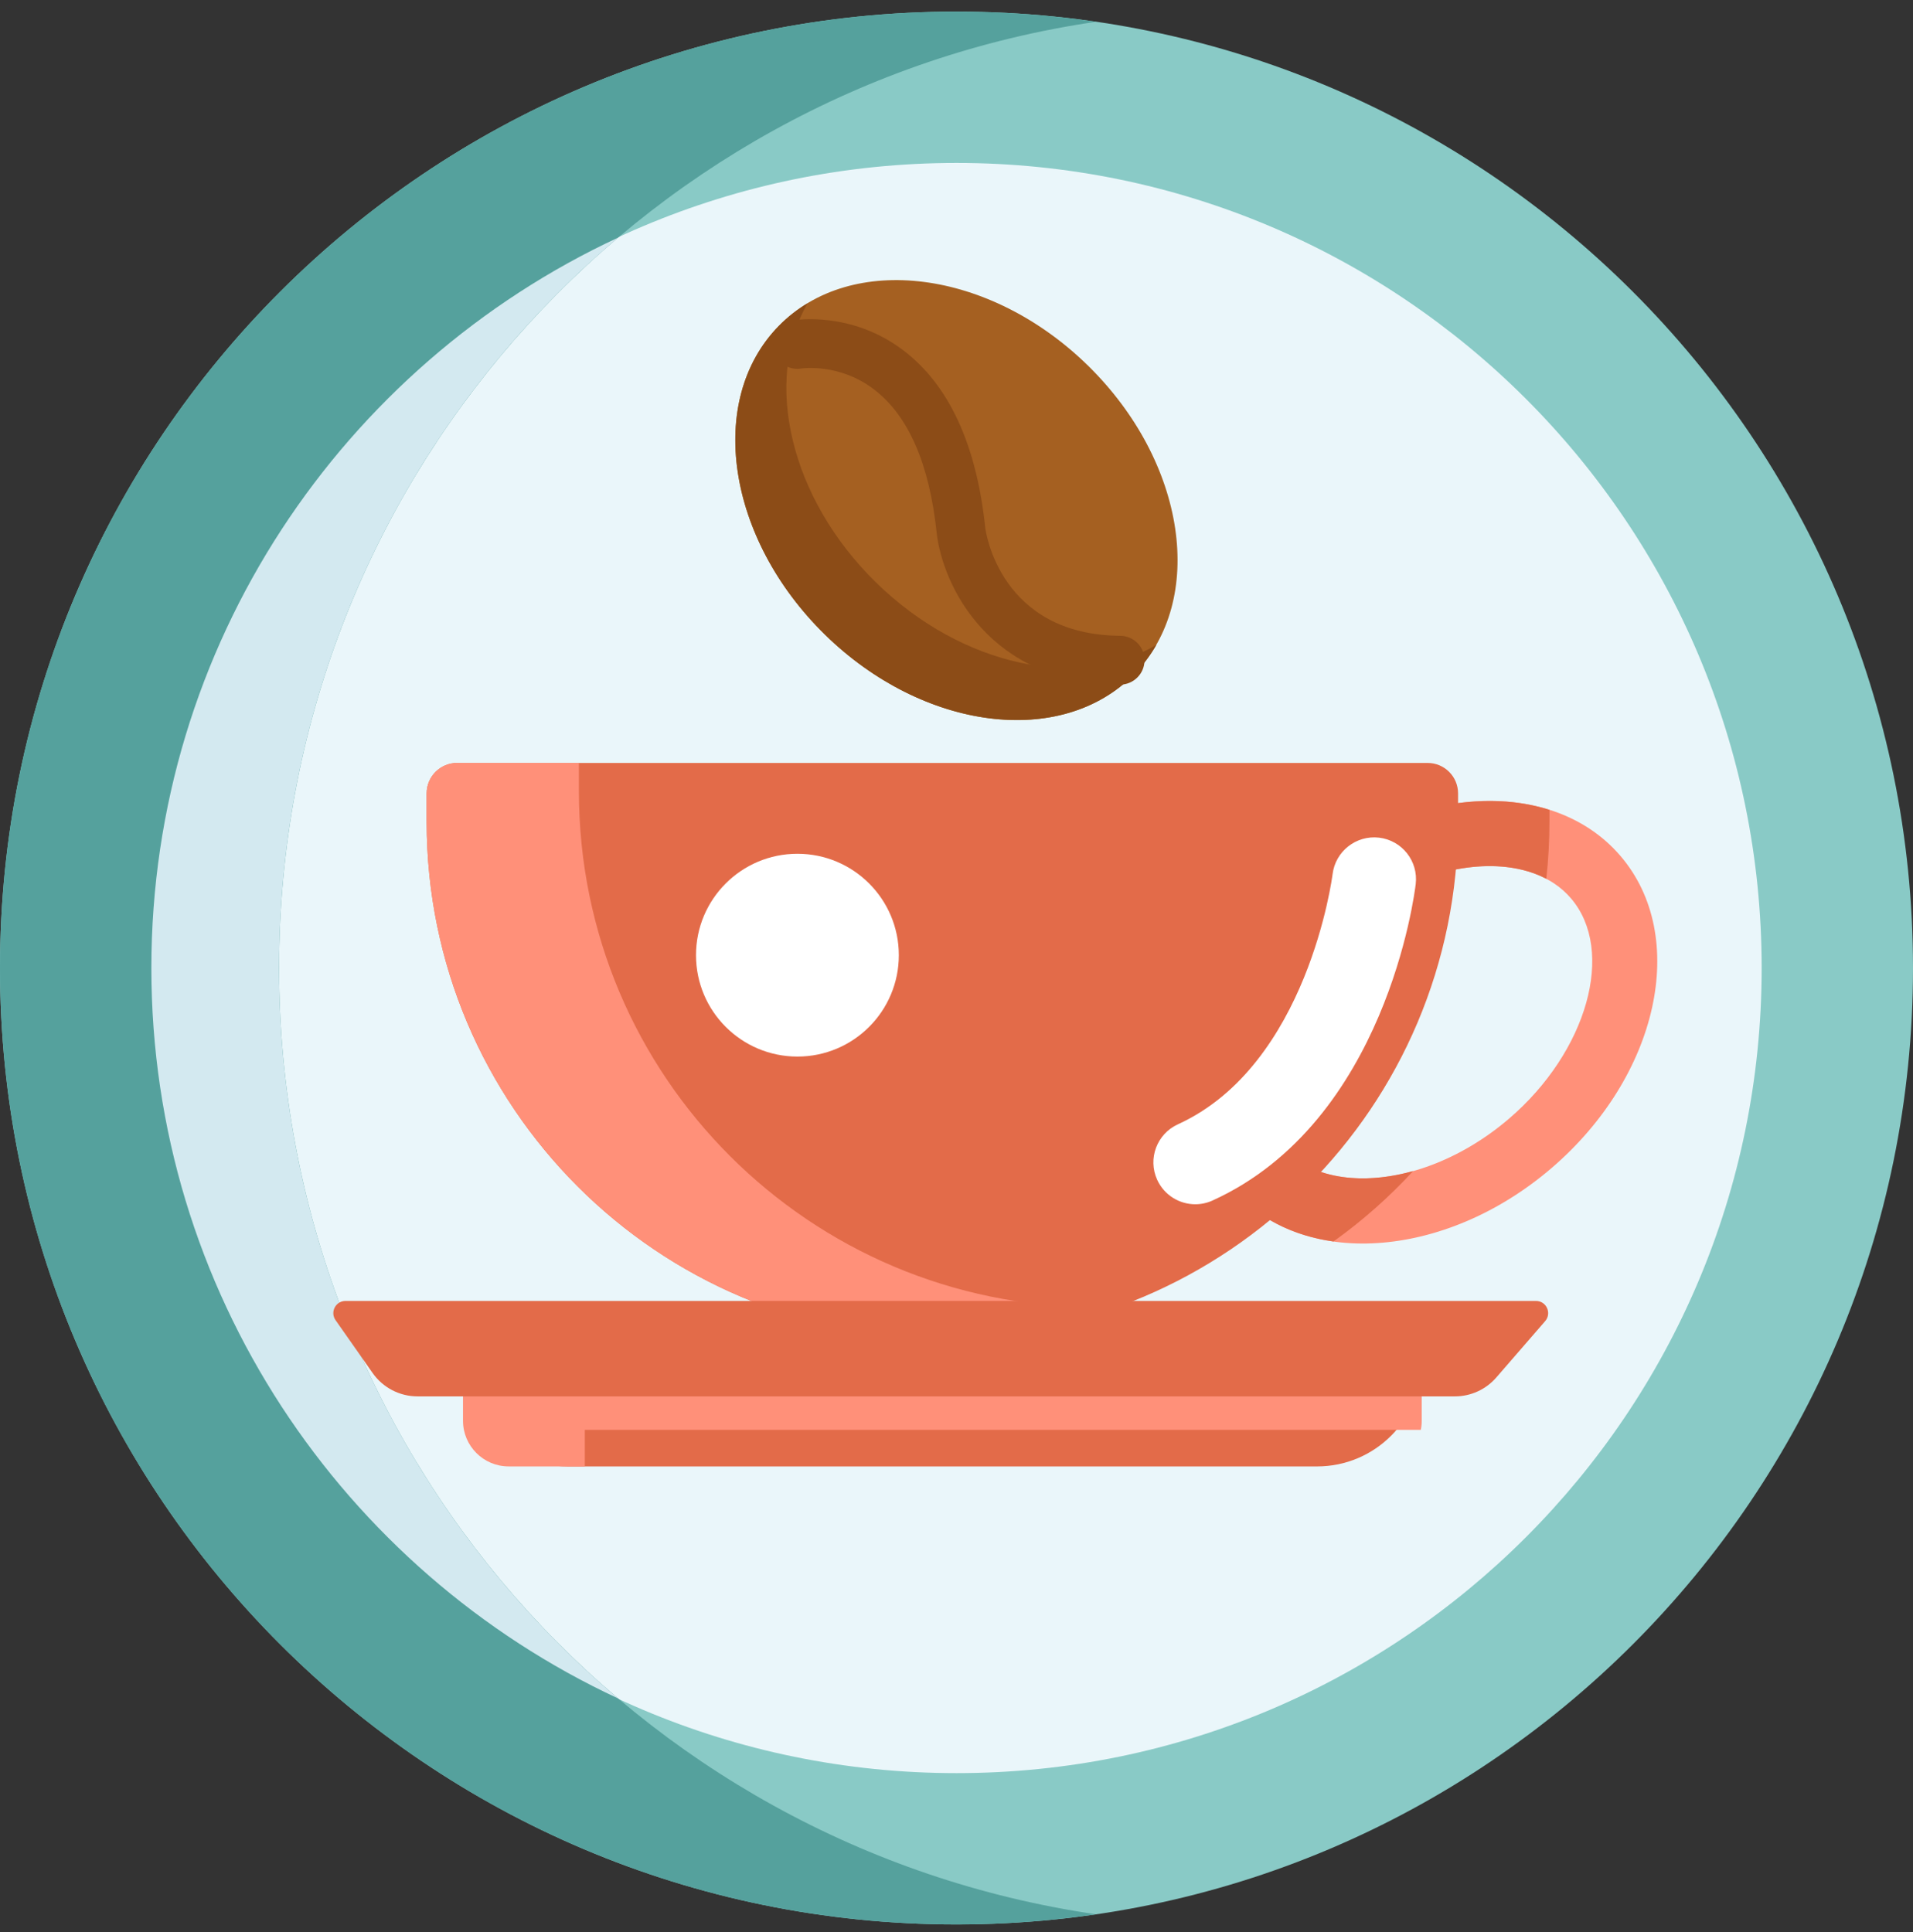 <svg width="100" height="101" viewBox="0 0 100 101" fill="none" xmlns="http://www.w3.org/2000/svg">
<rect x="0" y="0" width="100" height="101" fill="#333333" stroke="none"/>
<path d="M50 100.606C77.614 100.606 100 78.221 100 50.606C100 22.992 77.614 0.606 50 0.606C22.386 0.606 0 22.992 0 50.606C0 78.221 22.386 100.606 50 100.606Z" fill="#89CAC6"/>
<path d="M50.001 92.695C73.245 92.695 92.089 73.851 92.089 50.606C92.089 27.362 73.245 8.518 50.001 8.518C26.756 8.518 7.912 27.362 7.912 50.606C7.912 73.851 26.756 92.695 50.001 92.695Z" fill="#EAF6FA"/>
<path d="M14.589 50.606C14.589 25.47 33.139 4.669 57.295 1.138C54.913 0.79 52.478 0.606 50 0.606C22.386 0.606 0 22.992 0 50.606C0 78.221 22.386 100.606 50 100.606C52.478 100.606 54.913 100.423 57.295 100.075C33.139 96.543 14.589 75.742 14.589 50.606Z" fill="#55A19D"/>
<path d="M32.314 12.42C17.918 19.114 7.912 33.712 7.912 50.606C7.912 67.5 17.919 82.098 32.314 88.792C21.473 79.621 14.589 65.918 14.589 50.606C14.589 35.294 21.473 21.591 32.314 12.42Z" fill="#D3E9F0"/>
<path d="M84.709 44.748C81.099 40.532 73.627 41.005 68.02 45.806C62.413 50.606 60.795 57.915 64.404 62.132C68.014 66.348 75.486 65.875 81.093 61.074C86.7 56.274 88.318 48.964 84.709 44.748ZM78.877 58.486C76.374 60.629 73.29 61.785 70.625 61.579C69.546 61.495 68.039 61.139 66.992 59.916C65.599 58.289 65.824 56.09 66.082 54.924C66.599 52.592 68.113 50.211 70.236 48.393C72.739 46.251 75.823 45.095 78.488 45.301C79.567 45.385 81.075 45.741 82.121 46.964C84.463 49.699 82.977 54.976 78.877 58.486Z" fill="#FF9079"/>
<path d="M73.871 61.219C72.765 61.53 71.663 61.659 70.625 61.579C69.546 61.495 68.039 61.139 66.992 59.916C65.599 58.289 65.824 56.09 66.082 54.925C66.599 52.592 68.113 50.211 70.236 48.393C72.739 46.251 75.823 45.095 78.488 45.301C79.173 45.354 80.029 45.518 80.831 45.942C80.939 44.964 80.996 43.97 80.996 42.963V42.336C77.15 41.117 72.094 42.319 68.021 45.806C62.414 50.606 60.795 57.916 64.405 62.132C65.74 63.692 67.604 64.607 69.706 64.902C71.218 63.82 72.614 62.585 73.871 61.219Z" fill="#E36B49"/>
<path d="M49.261 69.921C34.373 69.921 22.303 57.852 22.303 42.963V41.477C22.303 40.598 23.015 39.885 23.895 39.885H74.627C75.507 39.885 76.219 40.598 76.219 41.477V42.963C76.219 57.852 64.15 69.921 49.261 69.921Z" fill="#E36B49"/>
<path d="M57.221 68.329H57.22C42.332 68.329 30.262 56.26 30.262 41.371V39.885H23.894C23.015 39.885 22.302 40.597 22.302 41.477V42.963C22.302 57.852 34.372 69.921 49.26 69.921H49.261C52.505 69.921 55.614 69.348 58.493 68.299C58.072 68.318 57.648 68.329 57.221 68.329Z" fill="#FF9079"/>
<path d="M62.482 62.956C61.651 62.956 60.856 62.48 60.489 61.674C59.988 60.574 60.474 59.277 61.574 58.776C68.372 55.679 69.647 45.801 69.659 45.701C69.804 44.503 70.896 43.65 72.091 43.79C73.289 43.934 74.146 45.018 74.005 46.217C73.945 46.722 72.446 58.633 63.388 62.758C63.094 62.892 62.785 62.956 62.482 62.956Z" fill="white"/>
<path d="M68.848 76.661H29.673C26.652 76.661 24.203 74.211 24.203 71.19V70.93H74.319V71.19C74.319 74.211 71.87 76.661 68.848 76.661Z" fill="#E36B49"/>
<path d="M30.57 74.75H74.271C74.303 74.596 74.319 74.436 74.319 74.272V70.929H24.203V74.272C24.203 75.591 25.271 76.66 26.591 76.66H30.571V74.75H30.57Z" fill="#FF9079"/>
<path d="M76.054 72.999H21.826C20.892 72.999 20.017 72.544 19.48 71.779L17.54 69.013C17.244 68.591 17.546 68.01 18.061 68.01H80.291C80.837 68.01 81.129 68.652 80.772 69.064L78.219 72.01C77.675 72.638 76.885 72.999 76.054 72.999Z" fill="#E36B49"/>
<path d="M59.28 35.248C63.083 31.371 62.009 24.151 56.881 19.121C51.754 14.092 44.514 13.159 40.711 17.036C36.908 20.913 37.982 28.134 43.109 33.163C48.237 38.192 55.477 39.126 59.28 35.248Z" fill="#A56021"/>
<path d="M45.793 30.45C41.276 26.03 39.895 19.908 42.214 15.855C41.668 16.184 41.162 16.581 40.706 17.047C36.91 20.932 37.994 28.154 43.127 33.178C48.26 38.202 55.498 39.126 59.295 35.241C59.751 34.774 60.136 34.259 60.452 33.705C56.455 36.116 50.309 34.871 45.793 30.45Z" fill="#8C4C17"/>
<path d="M58.552 35.791C58.549 35.791 58.545 35.791 58.542 35.791C51.692 35.739 49.282 30.591 48.965 27.876C48.586 24.243 47.479 21.714 45.673 20.346C43.863 18.973 41.92 19.261 41.9 19.263C41.205 19.387 40.546 18.916 40.426 18.221C40.307 17.527 40.773 16.867 41.468 16.747C41.591 16.727 44.502 16.255 47.215 18.311C49.607 20.124 51.05 23.248 51.503 27.596C51.529 27.803 52.286 33.191 58.562 33.238C59.267 33.243 59.834 33.819 59.828 34.524C59.823 35.225 59.253 35.791 58.552 35.791Z" fill="#8C4C17"/>
<path d="M41.684 55.235C44.612 55.235 46.985 52.862 46.985 49.934C46.985 47.007 44.612 44.633 41.684 44.633C38.757 44.633 36.383 47.007 36.383 49.934C36.383 52.862 38.757 55.235 41.684 55.235Z" fill="white"/>
</svg>
